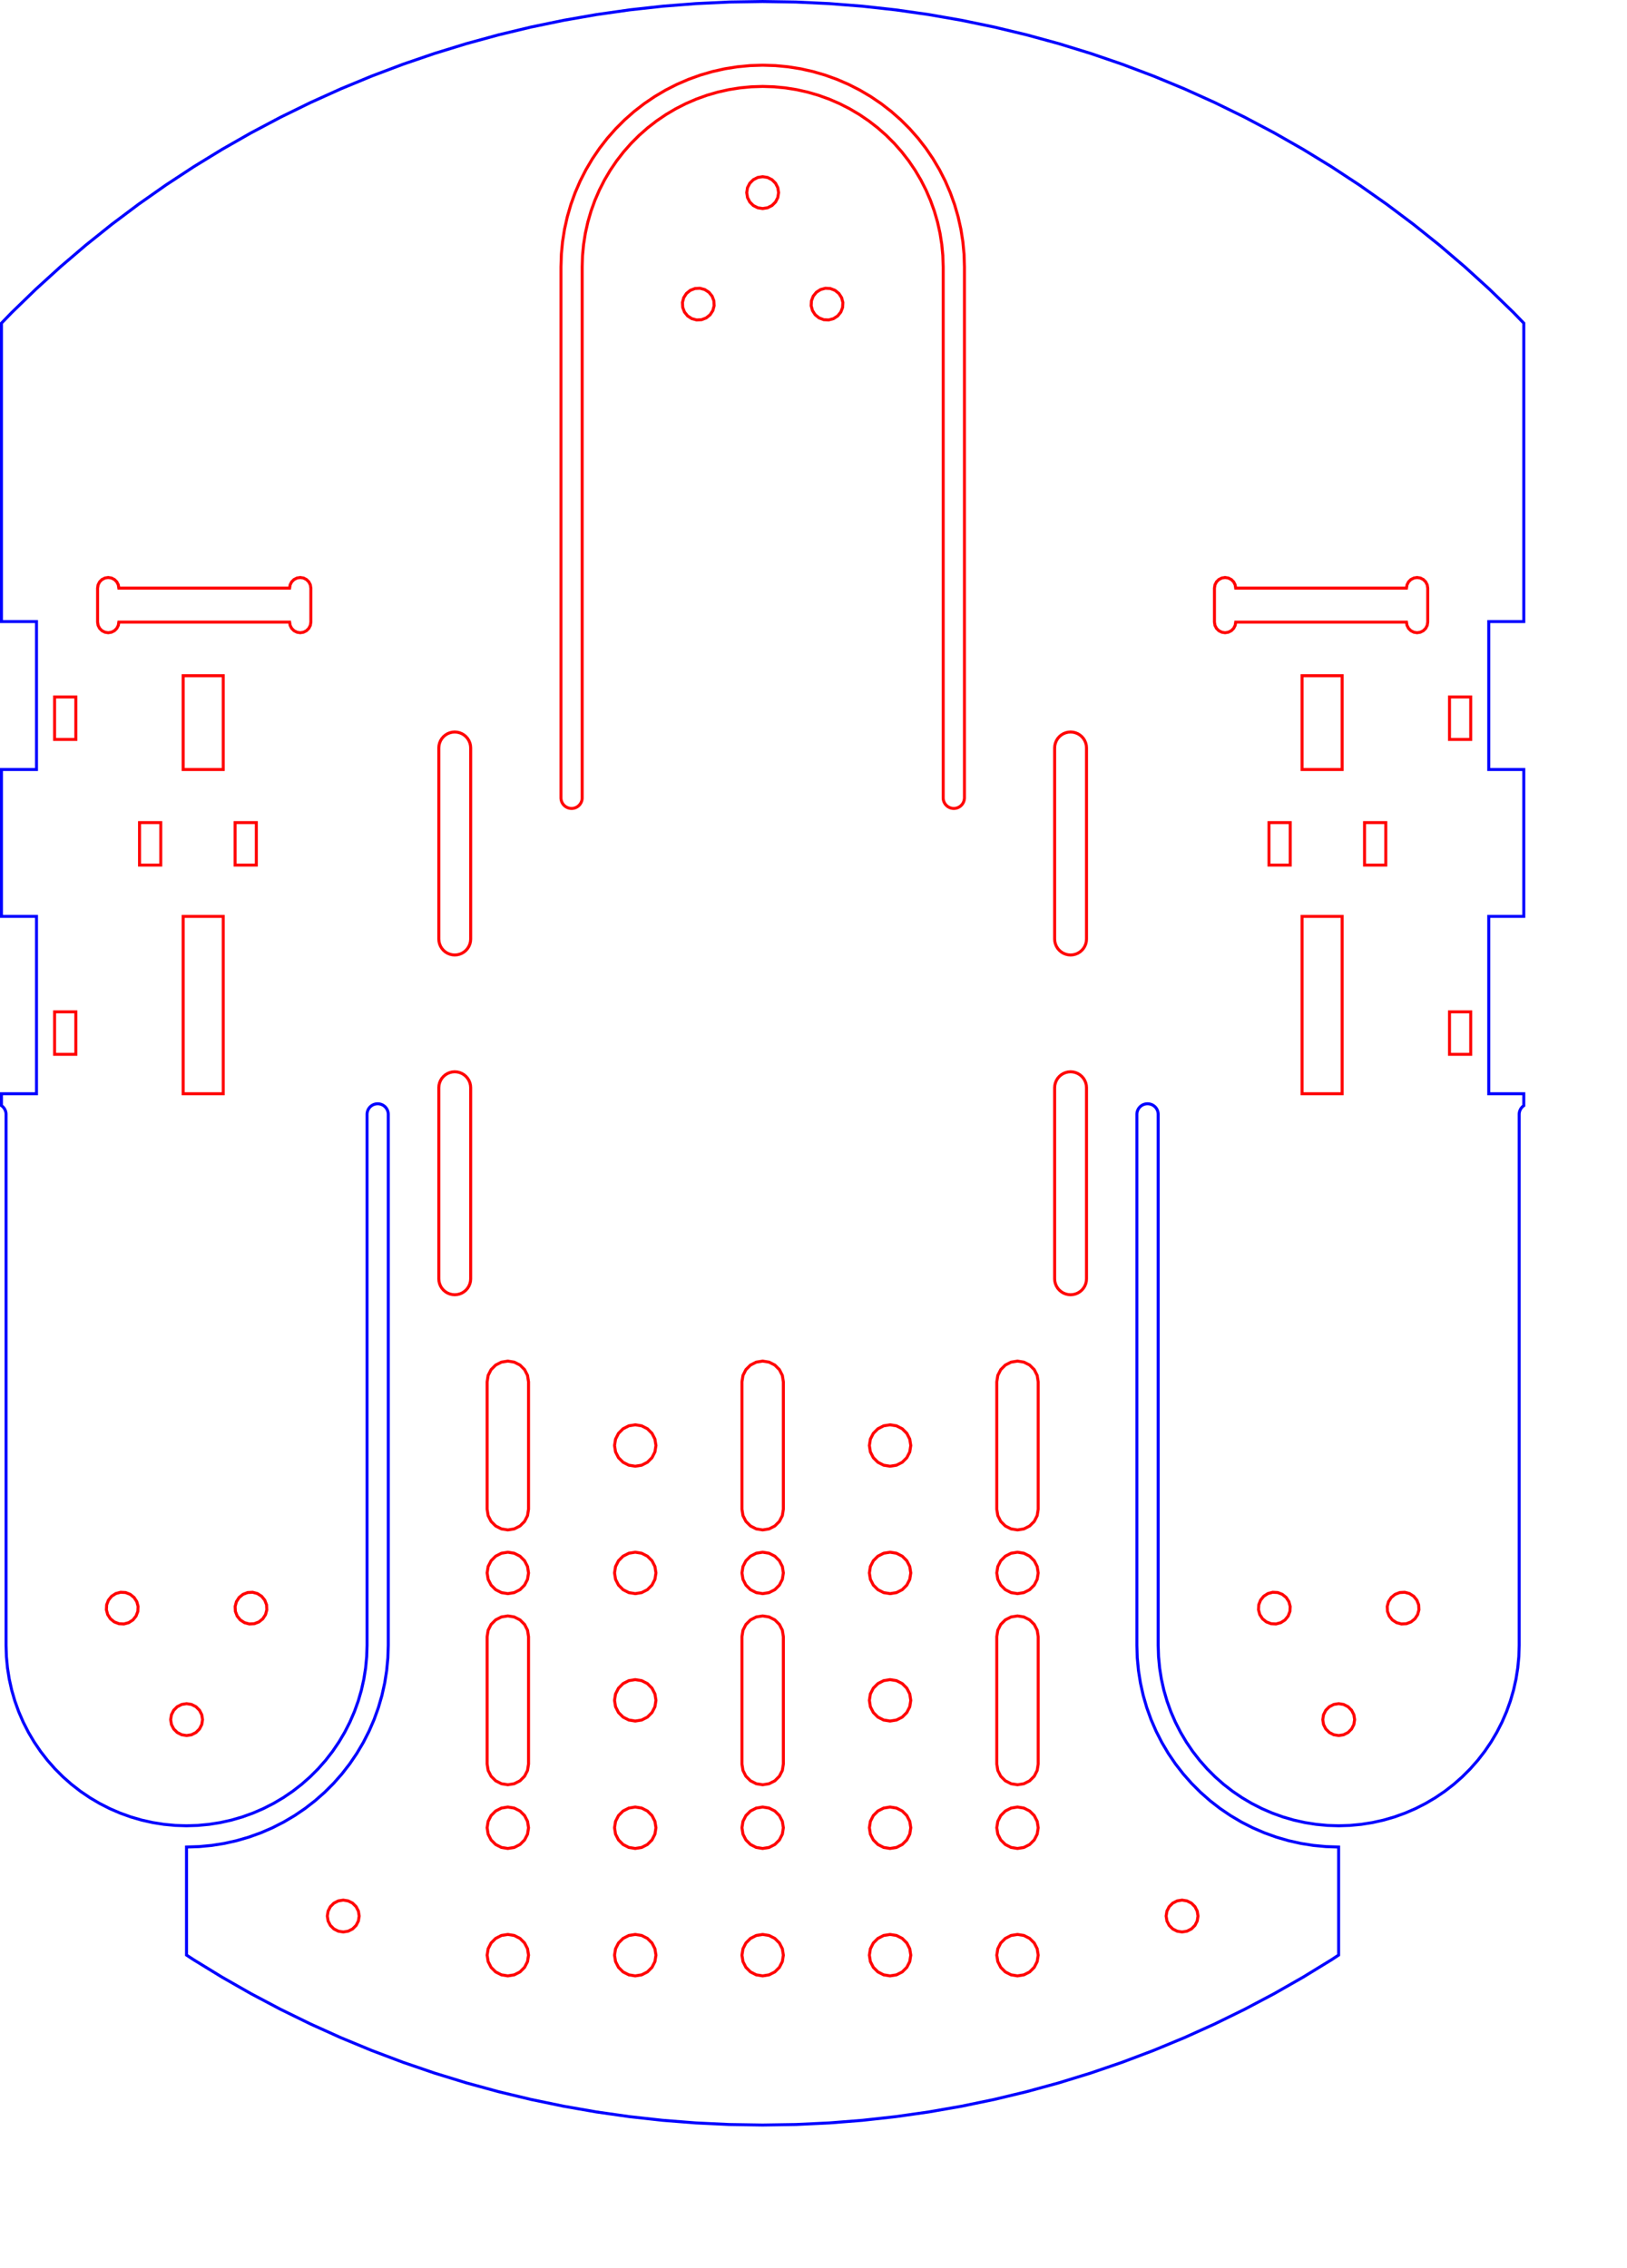 <?xml version="1.0" encoding="UTF-8" standalone="no"?>
<svg
   xmlns:dc="http://purl.org/dc/elements/1.1/"
   xmlns:cc="http://creativecommons.org/ns#"
   xmlns:rdf="http://www.w3.org/1999/02/22-rdf-syntax-ns#"
   xmlns:svg="http://www.w3.org/2000/svg"
   xmlns="http://www.w3.org/2000/svg"
   xmlns:sodipodi="http://sodipodi.sourceforge.net/DTD/sodipodi-0.dtd"
   xmlns:inkscape="http://www.inkscape.org/namespaces/inkscape"
   width="143.654mm"
   height="200.282mm"
   id="svg8131"
   version="1.1"
   inkscape:version="0.91 r13725"
   sodipodi:docname="base_accessory.svg">
  <sodipodi:namedview
     pagecolor="#ffffff"
     bordercolor="#666666"
     borderopacity="1"
     objecttolerance="10"
     gridtolerance="10"
     guidetolerance="10"
     inkscape:pageopacity="0"
     inkscape:pageshadow="2"
     inkscape:window-width="3734"
     inkscape:window-height="2121"
     id="namedview10467"
     showgrid="false"
     inkscape:zoom="2.5371828"
     inkscape:cx="224.23293"
     inkscape:cy="328.49422"
     inkscape:window-x="106"
     inkscape:window-y="39"
     inkscape:window-maximized="1"
     inkscape:current-layer="g8147"
     fit-margin-top="0"
     fit-margin-left="0"
     fit-margin-right="0"
     fit-margin-bottom="0"
     units="mm"
     inkscape:document-units="mm" />
  <desc
     id="desc8133">C:\Share\Robotics\SimpleBot\Parts\55r\base.dxf - scale = 1.000000, origin = (0.000000, 0.000000), auto = False</desc>
  <defs
     id="defs8135">
    <marker
       refY="0"
       refX="0"
       style="overflow:visible"
       id="DistanceX"
       orient="auto">
      <path
         style="stroke:#000000;stroke-width:0.5"
         d="M 3,-3 -3,3 M 0,-5 0,5"
         id="path8138"
         inkscape:connector-curvature="0" />
    </marker>
    <pattern
       height="8"
       width="8"
       patternUnits="userSpaceOnUse"
       y="0"
       x="0"
       id="Hatch">
      <path
         linecap="square"
         stroke="#000000"
         stroke-width="0.25"
         d="M8 4 l-4,4"
         id="path8141" />
      <path
         linecap="square"
         stroke="#000000"
         stroke-width="0.25"
         d="M6 2 l-4,4"
         id="path8143" />
      <path
         linecap="square"
         stroke="#000000"
         stroke-width="0.25"
         d="M4 0 l-4,4"
         id="path8145" />
    </pattern>
    <marker
       style="overflow:visible"
       refY="0"
       refX="0"
       orient="auto"
       id="DistanceX-3">
      <path
         id="path3486"
         style="stroke:#000000;stroke-width:0.5"
         d="M 3,-3 -3,3 M 0,-5 0,5"
         inkscape:connector-curvature="0" />
    </marker>
    <pattern
       y="0"
       x="0"
       width="8"
       patternUnits="userSpaceOnUse"
       id="Hatch-6"
       height="8">
      <path
         id="path3489"
         stroke-width="0.25"
         stroke="#000000"
         linecap="square"
         d="M8 4 l-4,4" />
      <path
         id="path3491"
         stroke-width="0.25"
         stroke="#000000"
         linecap="square"
         d="M6 2 l-4,4" />
      <path
         id="path3493"
         stroke-width="0.25"
         stroke="#000000"
         linecap="square"
         d="M4 0 l-4,4" />
    </pattern>
    <marker
       style="overflow:visible"
       refY="0"
       refX="0"
       orient="auto"
       id="DistanceX-7">
      <path
         id="path6904"
         style="stroke:#000000;stroke-width:0.5"
         d="M 3,-3 -3,3 M 0,-5 0,5"
         inkscape:connector-curvature="0" />
    </marker>
    <pattern
       y="0"
       x="0"
       width="8"
       patternUnits="userSpaceOnUse"
       id="Hatch-5"
       height="8">
      <path
         id="path6907"
         stroke-width="0.25"
         stroke="#000000"
         linecap="square"
         d="M8 4 l-4,4" />
      <path
         id="path6909"
         stroke-width="0.25"
         stroke="#000000"
         linecap="square"
         d="M6 2 l-4,4" />
      <path
         id="path6911"
         stroke-width="0.25"
         stroke="#000000"
         linecap="square"
         d="M4 0 l-4,4" />
    </pattern>
    <marker
       style="overflow:visible"
       refY="0"
       refX="0"
       orient="auto"
       id="DistanceX-36">
      <path
         id="path4242"
         style="stroke:#000000;stroke-width:0.5"
         d="M 3,-3 -3,3 M 0,-5 0,5"
         inkscape:connector-curvature="0" />
    </marker>
    <pattern
       y="0"
       x="0"
       width="8"
       patternUnits="userSpaceOnUse"
       id="Hatch-7"
       height="8">
      <path
         id="path4245"
         stroke-width="0.25"
         stroke="#000000"
         linecap="square"
         d="M8 4 l-4,4" />
      <path
         id="path4247"
         stroke-width="0.25"
         stroke="#000000"
         linecap="square"
         d="M6 2 l-4,4" />
      <path
         id="path4249"
         stroke-width="0.25"
         stroke="#000000"
         linecap="square"
         d="M4 0 l-4,4" />
    </pattern>
    <marker
       style="overflow:visible"
       refY="0"
       refX="0"
       orient="auto"
       id="DistanceX-367">
      <path
         id="path6002"
         style="stroke:#000000;stroke-width:0.5"
         d="M 3,-3 -3,3 M 0,-5 0,5"
         inkscape:connector-curvature="0" />
    </marker>
    <pattern
       y="0"
       x="0"
       width="8"
       patternUnits="userSpaceOnUse"
       id="Hatch-53"
       height="8">
      <path
         id="path6005"
         stroke-width="0.25"
         stroke="#000000"
         linecap="square"
         d="M8 4 l-4,4" />
      <path
         id="path6007"
         stroke-width="0.25"
         stroke="#000000"
         linecap="square"
         d="M6 2 l-4,4" />
      <path
         id="path6009"
         stroke-width="0.25"
         stroke="#000000"
         linecap="square"
         d="M4 0 l-4,4" />
    </pattern>
  </defs>
  <g
     inkscape:label="0"
     inkscape:groupmode="layer"
     id="g8147"
     transform="translate(-114.939,-143.481)">
    <path
       inkscape:connector-curvature="0"
       d="m 498.341,511.856 0.22,0.035 0.217,0.048 0.214,0.062 0.209,0.075 0.204,0.088 0.198,0.101 0.192,0.113 0.184,0.125 0.176,0.136 0.167,0.147 0.157,0.157 0.147,0.167 0.136,0.176 0.125,0.184 0.113,0.192 0.101,0.198 0.088,0.204 0.075,0.209 0.062,0.214 0.049,0.217 0.035,0.22 0.021,0.222 0.007,0.223 -1.3e-4,177.165 0.119,3.783 0.356,3.767 0.592,3.737 0.825,3.693 1.056,3.634 1.282,3.56 1.503,3.473 1.718,3.372 1.927,3.257 2.127,3.13 2.319,2.99 2.503,2.838 2.676,2.676 2.839,2.503 2.99,2.319 3.13,2.127 3.257,1.926 3.372,1.718 3.473,1.503 3.561,1.282 3.634,1.056 3.693,0.825 3.737,0.592 3.767,0.356 3.782,0.119 3.782,-0.119 3.767,-0.356 3.737,-0.592 3.693,-0.825 3.634,-1.056 3.56,-1.282 3.473,-1.503 3.371,-1.718 3.257,-1.926 3.13,-2.127 2.99,-2.319 2.839,-2.503 2.676,-2.676 2.503,-2.838 2.319,-2.99 2.127,-3.13 1.926,-3.257 1.718,-3.372 1.503,-3.473 1.282,-3.56 1.056,-3.634 0.825,-3.693 0.592,-3.737 0.356,-3.767 0.119,-3.783 0,-177.165 0.007,-0.223 0.021,-0.222 0.035,-0.22 0.049,-0.217 0.062,-0.214 0.075,-0.209 0.088,-0.204 0.101,-0.198 0.113,-0.192 0.125,-0.184 0.136,-0.176 0.147,-0.167 0.157,-0.157 0.167,-0.147 0.176,-0.136 0.076,-0.052 1e-5,-3.979 -11.693,0 0,-59.179 11.693,-4e-4 0,-49.015 -11.692,0 -3.6e-4,-49.371 11.693,-3.5e-4 0,-99.581 -3.456,-3.566 -7.994,-7.746 -8.233,-7.491 -8.464,-7.229 -8.687,-6.96 -8.901,-6.683 -9.107,-6.401 -9.303,-6.111 -9.491,-5.816 -9.669,-5.515 -9.838,-5.208 -9.996,-4.897 -10.145,-4.581 -10.284,-4.259 -10.413,-3.935 -10.531,-3.605 -10.639,-3.273 -10.737,-2.937 -10.824,-2.599 -10.9,-2.257 -10.965,-1.914 -11.02,-1.569 -11.064,-1.221 -11.097,-0.873 -11.119,-0.524 -11.13,-0.175 -11.13,0.175 -11.119,0.524 -11.097,0.873 -11.064,1.221 -11.02,1.569 -10.965,1.914 -10.9,2.257 -10.824,2.599 -10.737,2.937 -10.639,3.273 -10.531,3.605 -10.413,3.935 -10.284,4.259 -10.145,4.581 -9.996,4.897 -9.838,5.208 -9.669,5.515 -9.491,5.816 -9.303,6.111 -9.107,6.401 -8.901,6.683 -8.687,6.96 -8.464,7.229 -8.233,7.491 -7.994,7.746 -3.456,3.566 0,99.582 11.692,-3.5e-4 0,49.371 -11.692,0 0,49.015 11.692,-4e-4 0,59.179 -11.692,-10e-5 0,3.978 0.076,0.052 0.176,0.136 0.167,0.147 0.157,0.157 0.147,0.167 0.136,0.176 0.125,0.184 0.113,0.192 0.101,0.198 0.088,0.204 0.075,0.209 0.062,0.214 0.049,0.217 0.035,0.22 0.021,0.222 0.007,0.223 4e-5,177.165 0.119,3.783 0.356,3.767 0.592,3.737 0.825,3.693 1.056,3.634 1.282,3.56 1.503,3.473 1.718,3.372 1.926,3.257 2.127,3.13 2.319,2.99 2.503,2.838 2.676,2.676 2.839,2.503 2.99,2.319 3.13,2.127 3.257,1.926 3.371,1.718 3.473,1.503 3.56,1.282 3.634,1.056 3.693,0.825 3.737,0.592 3.767,0.356 3.782,0.119 3.782,-0.119 3.767,-0.356 3.737,-0.592 3.693,-0.825 3.634,-1.056 3.561,-1.282 3.473,-1.503 3.372,-1.718 3.257,-1.926 3.13,-2.127 2.99,-2.319 2.839,-2.503 2.676,-2.676 2.503,-2.838 2.319,-2.99 2.127,-3.13 1.927,-3.257 1.718,-3.372 1.503,-3.473 1.282,-3.56 1.056,-3.634 0.825,-3.693 0.592,-3.737 0.356,-3.767 0.119,-3.783 0,-177.165 0.007,-0.223 0.021,-0.222 0.035,-0.22 0.049,-0.217 0.062,-0.214 0.075,-0.209 0.088,-0.204 0.101,-0.198 0.113,-0.192 0.125,-0.184 0.136,-0.176 0.147,-0.167 0.157,-0.157 0.167,-0.147 0.176,-0.136 0.184,-0.125 0.192,-0.113 0.198,-0.101 0.204,-0.088 0.209,-0.075 0.214,-0.062 0.217,-0.048 0.22,-0.035 0.222,-0.021 0.223,-0.009 0.222,0.01 0.222,0.019 0.22,0.035 0.217,0.048 0.214,0.062 0.209,0.075 0.204,0.088 0.198,0.101 0.192,0.113 0.184,0.125 0.176,0.136 0.167,0.147 0.157,0.157 0.147,0.167 0.136,0.176 0.125,0.184 0.113,0.192 0.101,0.198 0.088,0.204 0.075,0.209 0.062,0.214 0.049,0.217 0.035,0.22 0.021,0.222 0.007,0.223 5e-5,177.165 -0.133,4.228 -0.398,4.211 -0.662,4.177 -0.923,4.127 -1.18,4.062 -1.433,3.979 -1.68,3.881 -1.92,3.768 -2.153,3.64 -2.377,3.498 -2.592,3.342 -2.797,3.172 -2.991,2.99 -3.173,2.797 -3.342,2.592 -3.498,2.377 -3.64,2.153 -3.768,1.92 -3.882,1.68 -3.979,1.433 -4.061,1.18 -4.128,0.923 -4.177,0.662 -4.211,0.398 -4.227,0.133 0,36.065 2.372,1.558 9.491,5.816 9.669,5.515 9.838,5.208 9.996,4.897 10.145,4.581 10.284,4.259 10.413,3.935 10.531,3.605 10.639,3.273 10.737,2.937 10.824,2.599 10.9,2.257 10.965,1.914 11.02,1.569 11.064,1.221 11.097,0.873 11.119,0.524 11.13,0.175 11.13,-0.175 11.119,-0.524 11.097,-0.873 11.064,-1.221 11.02,-1.569 10.965,-1.914 10.9,-2.257 10.824,-2.599 10.737,-2.937 10.639,-3.273 10.531,-3.605 10.413,-3.935 10.284,-4.259 10.145,-4.581 9.996,-4.897 9.838,-5.208 9.669,-5.515 9.491,-5.816 2.372,-1.558 0,-36.065 -4.227,-0.133 -4.211,-0.398 -4.177,-0.662 -4.128,-0.923 -4.061,-1.18 -3.979,-1.433 -3.882,-1.68 -3.768,-1.92 -3.64,-2.153 -3.498,-2.377 -3.342,-2.592 -3.173,-2.797 -2.991,-2.99 -2.797,-3.172 -2.592,-3.342 -2.377,-3.498 -2.153,-3.64 -1.92,-3.768 -1.68,-3.881 -1.433,-3.979 -1.18,-4.062 -0.923,-4.127 -0.662,-4.177 -0.398,-4.211 -0.133,-4.228 0,-177.165 0.007,-0.223 0.021,-0.222 0.035,-0.22 0.049,-0.217 0.062,-0.214 0.075,-0.209 0.088,-0.204 0.101,-0.198 0.113,-0.192 0.125,-0.184 0.136,-0.176 0.147,-0.167 0.157,-0.157 0.167,-0.147 0.176,-0.136 0.184,-0.125 0.192,-0.113 0.198,-0.101 0.204,-0.088 0.209,-0.075 0.214,-0.062 0.217,-0.048 0.22,-0.035 0.222,-0.021 0.222,-0.009 0.223,0.01 z"
       style="fill:none;stroke:#0000ff;stroke-opacity:1"
       id="path6605"
       sodipodi:nodetypes="ccccccccccccccccccccccccccccccccccccccccccccccccccccccccccccccccccccccccccccccccccccccccccccccccccccccccccccccccccccccccccccccccccccccccccccccccccccccccccccccccccccccccccccccccccccccccccccccccccccccccccccccccccccccccccccccccccccccccccccccccccccccccccccccccccccccccccccccccccccccccccccccccccccccccccccccccccccccccccccccccccccccccccccccccccccccccccccccccccccccccccccccccccccccccccccccccccccccccccccccc" />
    <g
       id="g12661"
       style="stroke:#ff0000;stroke-opacity:1">
      <path
         sodipodi:nodetypes="ccccccccccccccccccccc"
         id="path9009"
         style="fill:none;stroke:#ff0000;stroke-opacity:1"
         d="m 506.281,787.191 -1.176,-1.176 -0.755,-1.482 -0.26,-1.643 0.26,-1.642 0.755,-1.481 1.176,-1.176 1.482,-0.755 1.642,-0.26 1.642,0.26 1.482,0.755 1.176,1.176 0.755,1.481 0.26,1.642 -0.26,1.643 -0.755,1.482 -1.176,1.176 -1.482,0.755 -1.642,0.26 -1.642,-0.26 z"
         inkscape:connector-curvature="0" />
      <path
         sodipodi:nodetypes="ccccccccccccccccccccc"
         id="path9087"
         style="fill:none;stroke:#ff0000;stroke-opacity:1"
         d="m 227.841,787.946 -1.482,-0.755 -1.176,-1.176 -0.755,-1.482 -0.26,-1.643 0.26,-1.642 0.755,-1.481 1.176,-1.176 1.482,-0.755 1.642,-0.26 1.642,0.26 1.482,0.755 1.176,1.176 0.755,1.481 0.26,1.642 -0.26,1.643 -0.755,1.482 -1.176,1.176 -1.482,0.755 -1.642,0.26 z"
         inkscape:connector-curvature="0" />
      <g
         id="g12606"
         style="stroke:#ff0000;stroke-opacity:1">
        <path
           inkscape:connector-curvature="0"
           d="m 436.739,410.173 -0.035,0.22 -0.049,0.217 -0.062,0.214 -0.075,0.209 -0.088,0.204 -0.101,0.198 -0.113,0.191 -0.125,0.184 -0.136,0.176 -0.147,0.167 -0.157,0.158 -0.167,0.147 -0.176,0.136 -0.184,0.125 -0.192,0.113 -0.198,0.101 -0.204,0.089 -0.209,0.075 -0.214,0.062 -0.217,0.049 -0.22,0.035 -0.221,0.021 -0.223,0.007 -0.223,-0.007 -0.222,-0.021 -0.22,-0.035 -0.217,-0.049 -0.214,-0.062 -0.209,-0.075 -0.204,-0.089 -0.198,-0.101 -0.191,-0.113 -0.184,-0.125 -0.176,-0.136 -0.167,-0.147 -0.157,-0.158 -0.147,-0.167 -0.136,-0.176 -0.125,-0.184 -0.113,-0.191 -0.101,-0.198 -0.089,-0.204 -0.075,-0.209 -0.062,-0.214 -0.049,-0.217 -0.035,-0.22 -0.021,-0.221 -0.007,-0.223 -5e-5,-177.165 -0.119,-3.782 -0.356,-3.768 -0.592,-3.737 -0.826,-3.693 -1.056,-3.634 -1.282,-3.56 -1.503,-3.473 -1.718,-3.372 -1.926,-3.257 -2.127,-3.129 -2.319,-2.99 -2.502,-2.839 -2.676,-2.676 -2.839,-2.502 -2.99,-2.319 -3.13,-2.127 -3.257,-1.926 -3.372,-1.718 -3.473,-1.503 -3.56,-1.282 -3.634,-1.056 -3.693,-0.826 -3.738,-0.592 -3.767,-0.356 -3.782,-0.119 -3.782,0.119 -3.767,0.356 -3.738,0.592 -3.693,0.826 -3.634,1.056 -3.56,1.282 -3.473,1.503 -3.372,1.718 -3.257,1.926 -3.13,2.127 -2.99,2.319 -2.839,2.502 -2.676,2.676 -2.503,2.839 -2.319,2.99 -2.127,3.129 -1.926,3.257 -1.718,3.372 -1.503,3.473 -1.282,3.56 -1.056,3.634 -0.826,3.693 -0.592,3.737 -0.356,3.768 -0.119,3.782 0,177.165 -0.007,0.223 -0.021,0.221 -0.035,0.22 -0.049,0.217 -0.062,0.214 -0.075,0.209 -0.089,0.204 -0.101,0.198 -0.113,0.191 -0.125,0.184 -0.136,0.176 -0.147,0.167 -0.157,0.158 -0.167,0.147 -0.176,0.136 -0.184,0.125 -0.191,0.113 -0.198,0.101 -0.204,0.089 -0.209,0.075 -0.214,0.062 -0.217,0.049 -0.22,0.035 -0.221,0.021 -0.223,0.007 -0.223,-0.007 -0.221,-0.021 -0.22,-0.035 -0.217,-0.049 -0.214,-0.062 -0.209,-0.075 -0.204,-0.089 -0.198,-0.101 -0.191,-0.113 -0.184,-0.125 -0.176,-0.136 -0.167,-0.147 -0.158,-0.158 -0.147,-0.167 -0.136,-0.176 -0.125,-0.184 -0.113,-0.191 -0.101,-0.198 -0.089,-0.204 -0.075,-0.209 -0.062,-0.214 -0.049,-0.217 -0.035,-0.22 -0.021,-0.221 -0.007,-0.223 -4e-5,-177.165 0.133,-4.227 0.398,-4.211 0.662,-4.177 0.923,-4.128 1.18,-4.061 1.433,-3.979 1.68,-3.881 1.92,-3.768 2.153,-3.64 2.377,-3.498 2.592,-3.342 2.797,-3.172 2.991,-2.991 3.173,-2.797 3.342,-2.592 3.498,-2.377 3.64,-2.153 3.768,-1.92 3.881,-1.68 3.979,-1.433 4.061,-1.18 4.127,-0.923 4.177,-0.662 4.211,-0.398 4.227,-0.133 4.227,0.133 4.211,0.398 4.177,0.662 4.127,0.923 4.061,1.18 3.979,1.433 3.882,1.68 3.768,1.92 3.64,2.153 3.498,2.377 3.342,2.592 3.172,2.797 2.991,2.991 2.797,3.172 2.592,3.342 2.377,3.498 2.153,3.64 1.92,3.768 1.68,3.881 1.433,3.979 1.18,4.061 0.923,4.128 0.662,4.177 0.398,4.211 0.133,4.227 0,177.165 -0.007,0.223 z"
           style="fill:none;stroke:#ff0000;stroke-opacity:1"
           id="path7167"
           sodipodi:nodetypes="ccccccccccccccccccccccccccccccccccccccccccccccccccccccccccccccccccccccccccccccccccccccccccccccccccccccccccccccccccccccccccccccccccccccccccccccccccccccccccccccccccccccccccccccccccccccccccccccccccccccccccccc" />
        <path
           inkscape:connector-curvature="0"
           d="m 364.129,207.76 0.26,-1.642 0.755,-1.482 1.176,-1.176 1.482,-0.755 1.642,-0.26 1.642,0.26 1.482,0.755 1.176,1.176 0.755,1.482 0.26,1.642 -0.26,1.642 -0.755,1.482 -1.176,1.176 -1.482,0.755 -1.642,0.26 -1.642,-0.26 -1.482,-0.755 -1.176,-1.176 -0.755,-1.482 z"
           style="fill:none;stroke:#ff0000;stroke-opacity:1"
           id="path7223"
           sodipodi:nodetypes="ccccccccccccccccccccc" />
        <path
           inkscape:connector-curvature="0"
           d="m 352.819,247.127 -0.906,1.395 -1.292,1.046 -1.552,0.596 -1.661,0.087 -1.606,-0.431 -1.395,-0.906 -1.046,-1.292 -0.596,-1.552 -0.087,-1.661 0.43,-1.606 0.906,-1.395 1.292,-1.046 1.552,-0.596 1.661,-0.087 1.606,0.431 1.395,0.906 1.046,1.292 0.596,1.552 0.087,1.661 z"
           style="fill:none;stroke:#ff0000;stroke-opacity:1"
           id="path7285"
           sodipodi:nodetypes="ccccccccccccccccccccc" />
        <path
           inkscape:connector-curvature="0"
           d="m 388.267,249.568 -1.292,-1.046 -0.906,-1.395 -0.43,-1.606 0.087,-1.661 0.596,-1.552 1.046,-1.292 1.395,-0.906 1.606,-0.431 1.661,0.087 1.552,0.596 1.292,1.046 0.906,1.395 0.43,1.606 -0.087,1.661 -0.596,1.552 -1.046,1.292 -1.395,0.906 -1.606,0.431 -1.661,-0.087 z"
           style="fill:none;stroke:#ff0000;stroke-opacity:1"
           id="path7297"
           sodipodi:nodetypes="ccccccccccccccccccccc" />
        <path
           inkscape:connector-curvature="0"
           d="m 524.85,336.379 0.988,0.503 0.784,0.784 0.503,0.988 0.173,1.095 56.998,0 0.173,-1.095 0.503,-0.988 0.784,-0.784 0.988,-0.503 1.095,-0.174 1.095,0.174 0.988,0.503 0.784,0.784 0.503,0.988 0.174,1.095 0,11.339 -0.174,1.095 -0.503,0.988 -0.784,0.784 -0.988,0.503 -1.095,0.174 -1.095,-0.174 -0.988,-0.503 -0.784,-0.784 -0.503,-0.988 -0.173,-1.095 -56.998,0 -0.173,1.095 -0.503,0.988 -0.784,0.784 -0.988,0.503 -1.095,0.174 -1.095,-0.174 -0.988,-0.503 -0.784,-0.784 -0.504,-0.988 -0.173,-1.095 0,-11.339 0.173,-1.095 0.504,-0.988 0.784,-0.784 0.988,-0.503 1.095,-0.174 z"
           style="fill:none;stroke:#ff0000;stroke-opacity:1"
           id="path7379"
           sodipodi:nodetypes="ccccccccccccccccccccccccccccccccccccccccccccc" />
        <path
           inkscape:connector-curvature="0"
           d="m 218.503,338.654 0.174,1.095 0,11.339 -0.174,1.095 -0.503,0.988 -0.784,0.784 -0.988,0.503 -1.095,0.174 -1.095,-0.174 -0.988,-0.503 -0.784,-0.784 -0.503,-0.988 -0.173,-1.095 -56.998,0 -0.173,1.095 -0.503,0.988 -0.784,0.784 -0.988,0.503 -1.095,0.174 -1.095,-0.174 -0.988,-0.503 -0.784,-0.784 -0.503,-0.988 -0.173,-1.095 0,-11.339 0.173,-1.095 0.503,-0.988 0.784,-0.784 0.988,-0.503 1.095,-0.174 1.095,0.174 0.988,0.503 0.784,0.784 0.503,0.988 0.173,1.095 56.998,0 0.173,-1.095 0.503,-0.988 0.784,-0.784 0.988,-0.503 1.095,-0.174 1.095,0.174 0.988,0.503 0.784,0.784 z"
           style="fill:none;stroke:#ff0000;stroke-opacity:1"
           id="path7495"
           sodipodi:nodetypes="ccccccccccccccccccccccccccccccccccccccccccccc" />
        <path
           inkscape:connector-curvature="0"
           d="m 176.064,368.981 13.374,-3.6e-4 0,31.3 -13.374,0 z"
           style="fill:none;stroke:#ff0000;stroke-opacity:1"
           id="path7513"
           sodipodi:nodetypes="ccccc" />
        <path
           inkscape:connector-curvature="0"
           d="m 562.824,368.98 0,31.3 -13.374,0 -3.5e-4,-31.3 z"
           style="fill:none;stroke:#ff0000;stroke-opacity:1"
           id="path7523"
           sodipodi:nodetypes="ccccc" />
        <path
           inkscape:connector-curvature="0"
           d="m 605.733,390.241 -7.087,0 0,-14.173 7.087,0 z"
           style="fill:none;stroke:#ff0000;stroke-opacity:1"
           id="path7533"
           sodipodi:nodetypes="ccccc" />
        <path
           inkscape:connector-curvature="0"
           d="m 140.242,390.241 -7.087,0 0,-14.173 7.087,0 z"
           style="fill:none;stroke:#ff0000;stroke-opacity:1"
           id="path7541"
           sodipodi:nodetypes="ccccc" />
        <path
           inkscape:connector-curvature="0"
           d="m 471.368,462.104 -0.811,-0.194 -0.771,-0.319 -0.711,-0.436 -0.634,-0.541 -0.541,-0.634 -0.436,-0.711 -0.319,-0.771 -0.195,-0.811 -0.066,-0.832 -2e-5,-63.78 0.066,-0.831 0.195,-0.811 0.319,-0.771 0.436,-0.711 0.541,-0.634 0.634,-0.541 0.711,-0.436 0.771,-0.319 0.811,-0.195 0.832,-0.066 0.831,0.066 0.811,0.195 0.771,0.319 0.711,0.436 0.634,0.541 0.541,0.634 0.436,0.711 0.319,0.771 0.195,0.811 0.066,0.831 -2e-5,63.78 -0.066,0.832 -0.195,0.811 -0.319,0.771 -0.436,0.711 -0.541,0.634 -0.634,0.541 -0.711,0.436 -0.771,0.319 -0.811,0.195 -0.831,0.066 z"
           style="fill:none;stroke:#ff0000;stroke-opacity:1"
           id="path7627"
           sodipodi:nodetypes="ccccccccccccccccccccccccccccccccccccccccccc" />
        <path
           inkscape:connector-curvature="0"
           d="m 265.857,462.104 -0.811,-0.194 -0.771,-0.319 -0.711,-0.436 -0.634,-0.541 -0.541,-0.634 -0.436,-0.711 -0.319,-0.771 -0.195,-0.811 -0.066,-0.832 2e-5,-63.78 0.066,-0.831 0.195,-0.811 0.319,-0.771 0.436,-0.711 0.541,-0.634 0.634,-0.541 0.711,-0.436 0.771,-0.319 0.811,-0.195 0.831,-0.066 0.832,0.066 0.811,0.195 0.771,0.319 0.711,0.436 0.634,0.541 0.541,0.634 0.436,0.711 0.319,0.771 0.195,0.811 0.066,0.831 3e-5,63.78 -0.066,0.832 -0.195,0.811 -0.319,0.771 -0.436,0.711 -0.541,0.634 -0.634,0.541 -0.711,0.436 -0.771,0.319 -0.811,0.195 -0.832,0.066 z"
           style="fill:none;stroke:#ff0000;stroke-opacity:1"
           id="path7711"
           sodipodi:nodetypes="ccccccccccccccccccccccccccccccccccccccccccc" />
        <path
           inkscape:connector-curvature="0"
           d="m 200.478,417.996 0,14.173 -7.087,0 0,-14.173 z"
           style="fill:none;stroke:#ff0000;stroke-opacity:1"
           id="path7715"
           sodipodi:nodetypes="ccccc" />
        <path
           inkscape:connector-curvature="0"
           d="m 545.497,432.17 -7.087,0 0,-14.173 7.087,0 z"
           style="fill:none;stroke:#ff0000;stroke-opacity:1"
           id="path7725"
           sodipodi:nodetypes="ccccc" />
        <path
           inkscape:connector-curvature="0"
           d="m 577.387,417.996 0,14.173 -7.087,0 0,-14.173 z"
           style="fill:none;stroke:#ff0000;stroke-opacity:1"
           id="path7731"
           sodipodi:nodetypes="ccccc" />
        <path
           inkscape:connector-curvature="0"
           d="m 168.588,417.996 0,14.173 -7.087,0 0,-14.173 z"
           style="fill:none;stroke:#ff0000;stroke-opacity:1"
           id="path7739"
           sodipodi:nodetypes="ccccc" />
        <path
           inkscape:connector-curvature="0"
           d="m 562.824,508.474 -13.374,3e-4 0,-59.179 13.374,-4e-4 z"
           style="fill:none;stroke:#ff0000;stroke-opacity:1"
           id="path7747"
           sodipodi:nodetypes="ccccc" />
        <path
           inkscape:connector-curvature="0"
           d="m 176.064,449.296 13.374,-4e-4 0,59.18 -13.374,-3e-4 z"
           style="fill:none;stroke:#ff0000;stroke-opacity:1"
           id="path7753"
           sodipodi:nodetypes="ccccc" />
        <path
           inkscape:connector-curvature="0"
           d="m 598.646,481.149 7.087,0 0,14.173 -7.087,0 z"
           style="fill:none;stroke:#ff0000;stroke-opacity:1"
           id="path7761"
           sodipodi:nodetypes="ccccc" />
        <path
           inkscape:connector-curvature="0"
           d="m 133.155,481.149 7.087,0 0,14.173 -7.087,0 z"
           style="fill:none;stroke:#ff0000;stroke-opacity:1"
           id="path7769"
           sodipodi:nodetypes="ccccc" />
        <path
           inkscape:connector-curvature="0"
           d="m 268.33,501.406 0.771,0.319 0.711,0.436 0.634,0.542 0.541,0.634 0.436,0.711 0.319,0.771 0.195,0.811 0.066,0.832 3e-5,63.779 -0.066,0.831 -0.195,0.811 -0.319,0.771 -0.436,0.711 -0.541,0.634 -0.634,0.541 -0.711,0.436 -0.771,0.319 -0.811,0.195 -0.832,0.066 -0.831,-0.066 -0.811,-0.194 -0.771,-0.319 -0.711,-0.436 -0.634,-0.541 -0.541,-0.634 -0.436,-0.711 -0.319,-0.771 -0.195,-0.811 -0.066,-0.831 2e-5,-63.779 0.066,-0.832 0.195,-0.811 0.319,-0.771 0.436,-0.711 0.541,-0.634 0.634,-0.542 0.711,-0.436 0.771,-0.319 0.811,-0.195 0.831,-0.066 0.832,0.066 z"
           style="fill:none;stroke:#ff0000;stroke-opacity:1"
           id="path7819"
           sodipodi:nodetypes="ccccccccccccccccccccccccccccccccccccccccccc" />
        <path
           inkscape:connector-curvature="0"
           d="m 473.842,501.406 0.771,0.319 0.711,0.436 0.634,0.542 0.541,0.634 0.436,0.711 0.319,0.771 0.195,0.811 0.066,0.832 -2e-5,63.779 -0.066,0.831 -0.195,0.811 -0.319,0.771 -0.436,0.711 -0.541,0.634 -0.634,0.541 -0.711,0.436 -0.771,0.319 -0.811,0.195 -0.831,0.066 -0.832,-0.066 -0.811,-0.194 -0.771,-0.319 -0.711,-0.436 -0.634,-0.541 -0.541,-0.634 -0.436,-0.711 -0.319,-0.771 -0.195,-0.811 -0.066,-0.831 -2e-5,-63.779 0.066,-0.832 0.195,-0.811 0.319,-0.771 0.436,-0.711 0.541,-0.634 0.634,-0.542 0.711,-0.436 0.771,-0.319 0.811,-0.195 0.832,-0.066 0.831,0.066 z"
           style="fill:none;stroke:#ff0000;stroke-opacity:1"
           id="path7903"
           sodipodi:nodetypes="ccccccccccccccccccccccccccccccccccccccccccc" />
        <path
           inkscape:connector-curvature="0"
           d="m 284.405,597.701 2.135,0.338 1.926,0.981 1.529,1.529 0.981,1.926 0.338,2.135 0,42.52 -0.338,2.135 -0.981,1.926 -1.529,1.529 -1.926,0.982 -2.135,0.338 -2.135,-0.338 -1.926,-0.982 -1.529,-1.529 -0.981,-1.926 -0.338,-2.135 0,-42.52 0.338,-2.135 0.981,-1.926 1.529,-1.529 1.926,-0.981 z"
           style="fill:none;stroke:#ff0000;stroke-opacity:1"
           id="path7963"
           sodipodi:nodetypes="ccccccccccccccccccccccc" />
        <path
           inkscape:connector-curvature="0"
           d="m 375.034,600.549 0.981,1.926 0.338,2.135 0,42.52 -0.338,2.135 -0.981,1.926 -1.529,1.529 -1.926,0.982 -2.135,0.338 -2.135,-0.338 -1.926,-0.982 -1.529,-1.529 -0.981,-1.926 -0.338,-2.135 0,-42.52 0.338,-2.135 0.981,-1.926 1.529,-1.529 1.926,-0.981 2.135,-0.338 2.135,0.338 1.926,0.981 z"
           style="fill:none;stroke:#ff0000;stroke-opacity:1"
           id="path8013"
           sodipodi:nodetypes="ccccccccccccccccccccccc" />
        <path
           inkscape:connector-curvature="0"
           d="m 450.422,599.02 1.926,-0.981 2.135,-0.338 2.135,0.338 1.926,0.981 1.529,1.529 0.981,1.926 0.338,2.135 0,42.52 -0.338,2.135 -0.981,1.926 -1.529,1.529 -1.926,0.982 -2.135,0.338 -2.135,-0.338 -1.926,-0.982 -1.529,-1.529 -0.981,-1.926 -0.338,-2.135 0,-42.52 0.338,-2.135 0.981,-1.926 z"
           style="fill:none;stroke:#ff0000;stroke-opacity:1"
           id="path8047"
           sodipodi:nodetypes="ccccccccccccccccccccccc" />
        <path
           inkscape:connector-curvature="0"
           d="m 320.353,623.735 0.981,-1.926 1.529,-1.529 1.926,-0.982 2.135,-0.338 2.135,0.338 1.926,0.982 1.529,1.529 0.981,1.926 0.338,2.135 -0.338,2.135 -0.981,1.926 -1.529,1.529 -1.926,0.982 -2.135,0.338 -2.135,-0.338 -1.926,-0.982 -1.529,-1.529 -0.981,-1.926 -0.338,-2.135 z"
           style="fill:none;stroke:#ff0000;stroke-opacity:1"
           id="path8085"
           sodipodi:nodetypes="ccccccccccccccccccccc" />
        <path
           inkscape:connector-curvature="0"
           d="m 407.902,631.46 -1.529,-1.529 -0.981,-1.926 -0.338,-2.135 0.338,-2.135 0.981,-1.926 1.529,-1.529 1.926,-0.982 2.135,-0.338 2.135,0.338 1.926,0.982 1.529,1.529 0.981,1.926 0.338,2.135 -0.338,2.135 -0.981,1.926 -1.529,1.529 -1.926,0.982 -2.135,0.338 -2.135,-0.338 z"
           style="fill:none;stroke:#ff0000;stroke-opacity:1"
           id="path8117"
           sodipodi:nodetypes="ccccccccccccccccccccc" />
        <path
           inkscape:connector-curvature="0"
           d="m 417.554,664.329 0.981,1.926 0.338,2.135 -0.338,2.135 -0.981,1.926 -1.529,1.529 -1.926,0.982 -2.135,0.338 -2.135,-0.338 -1.926,-0.982 -1.529,-1.529 -0.981,-1.926 -0.338,-2.135 0.338,-2.135 0.981,-1.926 1.529,-1.529 1.926,-0.982 2.135,-0.338 2.135,0.338 1.926,0.982 z"
           style="fill:none;stroke:#ff0000;stroke-opacity:1"
           id="path8179"
           sodipodi:nodetypes="ccccccccccccccccccccc" />
        <path
           inkscape:connector-curvature="0"
           d="m 332.514,664.329 0.981,1.926 0.338,2.135 -0.338,2.135 -0.981,1.926 -1.529,1.529 -1.926,0.982 -2.135,0.338 -2.135,-0.338 -1.926,-0.982 -1.529,-1.529 -0.981,-1.926 -0.338,-2.135 0.338,-2.135 0.981,-1.926 1.529,-1.529 1.926,-0.982 2.135,-0.338 2.135,0.338 1.926,0.982 z"
           style="fill:none;stroke:#ff0000;stroke-opacity:1"
           id="path8219"
           sodipodi:nodetypes="ccccccccccccccccccccc" />
        <path
           inkscape:connector-curvature="0"
           d="m 460.073,664.329 0.982,1.926 0.338,2.135 -0.338,2.135 -0.982,1.926 -1.529,1.529 -1.926,0.982 -2.135,0.338 -2.135,-0.338 -1.926,-0.982 -1.529,-1.529 -0.982,-1.926 -0.338,-2.135 0.338,-2.135 0.982,-1.926 1.529,-1.529 1.926,-0.982 2.135,-0.338 2.135,0.338 1.926,0.982 z"
           style="fill:none;stroke:#ff0000;stroke-opacity:1"
           id="path8259"
           sodipodi:nodetypes="ccccccccccccccccccccc" />
        <path
           inkscape:connector-curvature="0"
           d="m 284.405,661.481 2.135,0.338 1.926,0.982 1.529,1.529 0.982,1.926 0.338,2.135 -0.338,2.135 -0.982,1.926 -1.529,1.529 -1.926,0.982 -2.135,0.338 -2.135,-0.338 -1.926,-0.982 -1.529,-1.529 -0.982,-1.926 -0.338,-2.135 0.338,-2.135 0.982,-1.926 1.529,-1.529 1.926,-0.982 z"
           style="fill:none;stroke:#ff0000;stroke-opacity:1"
           id="path8293"
           sodipodi:nodetypes="ccccccccccccccccccccc" />
        <path
           inkscape:connector-curvature="0"
           d="m 363.854,664.329 1.529,-1.529 1.926,-0.982 2.135,-0.338 2.135,0.338 1.926,0.982 1.529,1.529 0.981,1.926 0.338,2.135 -0.338,2.135 -0.981,1.926 -1.529,1.529 -1.926,0.982 -2.135,0.338 -2.135,-0.338 -1.926,-0.982 -1.529,-1.529 -0.981,-1.926 -0.338,-2.135 0.338,-2.135 z"
           style="fill:none;stroke:#ff0000;stroke-opacity:1"
           id="path8327"
           sodipodi:nodetypes="ccccccccccccccccccccc" />
        <path
           inkscape:connector-curvature="0"
           d="m 542.854,675.532 1.292,1.047 0.906,1.395 0.431,1.606 -0.087,1.66 -0.596,1.552 -1.046,1.293 -1.395,0.906 -1.606,0.43 -1.661,-0.087 -1.552,-0.596 -1.292,-1.046 -0.906,-1.395 -0.43,-1.607 0.087,-1.66 0.596,-1.553 1.047,-1.292 1.395,-0.906 1.606,-0.43 1.66,0.087 z"
           style="fill:none;stroke:#ff0000;stroke-opacity:1"
           id="path8377"
           sodipodi:nodetypes="ccccccccccccccccccccc" />
        <path
           inkscape:connector-curvature="0"
           d="m 585.318,675.28 1.395,0.906 1.046,1.292 0.596,1.553 0.087,1.66 -0.431,1.607 -0.906,1.395 -1.292,1.046 -1.552,0.596 -1.661,0.087 -1.606,-0.43 -1.395,-0.906 -1.046,-1.293 -0.596,-1.552 -0.087,-1.66 0.431,-1.606 0.906,-1.395 1.292,-1.047 1.552,-0.596 1.661,-0.087 z"
           style="fill:none;stroke:#ff0000;stroke-opacity:1"
           id="path8415"
           sodipodi:nodetypes="ccccccccccccccccccccc" />
        <path
           inkscape:connector-curvature="0"
           d="m 200.853,675.28 1.395,0.906 1.047,1.292 0.596,1.553 0.087,1.66 -0.43,1.607 -0.906,1.395 -1.292,1.046 -1.552,0.596 -1.661,0.087 -1.606,-0.43 -1.395,-0.906 -1.046,-1.293 -0.596,-1.552 -0.087,-1.66 0.431,-1.606 0.906,-1.395 1.292,-1.047 1.553,-0.596 1.66,-0.087 z"
           style="fill:none;stroke:#ff0000;stroke-opacity:1"
           id="path8455"
           sodipodi:nodetypes="ccccccccccccccccccccc" />
        <path
           inkscape:connector-curvature="0"
           d="m 158.389,675.532 1.292,1.047 0.906,1.395 0.431,1.606 -0.087,1.66 -0.596,1.552 -1.046,1.293 -1.395,0.906 -1.606,0.43 -1.661,-0.087 -1.552,-0.596 -1.292,-1.046 -0.906,-1.395 -0.431,-1.607 0.087,-1.66 0.596,-1.553 1.046,-1.292 1.395,-0.906 1.606,-0.43 1.661,0.087 z"
           style="fill:none;stroke:#ff0000;stroke-opacity:1"
           id="path8497"
           sodipodi:nodetypes="ccccccccccccccccccccc" />
        <path
           inkscape:connector-curvature="0"
           d="m 284.405,682.74 2.135,0.338 1.926,0.981 1.529,1.529 0.981,1.926 0.338,2.135 0,42.52 -0.338,2.135 -0.981,1.926 -1.529,1.529 -1.926,0.981 -2.135,0.338 -2.135,-0.338 -1.926,-0.981 -1.529,-1.529 -0.981,-1.926 -0.338,-2.135 0,-42.52 0.338,-2.135 0.981,-1.926 1.529,-1.529 1.926,-0.981 z"
           style="fill:none;stroke:#ff0000;stroke-opacity:1"
           id="path8535"
           sodipodi:nodetypes="ccccccccccccccccccccccc" />
        <path
           inkscape:connector-curvature="0"
           d="m 375.034,685.589 0.981,1.926 0.338,2.135 0,42.52 -0.338,2.135 -0.981,1.926 -1.529,1.529 -1.926,0.981 -2.135,0.338 -2.135,-0.338 -1.926,-0.981 -1.529,-1.529 -0.981,-1.926 -0.338,-2.135 0,-42.52 0.338,-2.135 0.981,-1.926 1.529,-1.529 1.926,-0.981 2.135,-0.338 2.135,0.338 1.926,0.981 z"
           style="fill:none;stroke:#ff0000;stroke-opacity:1"
           id="path8585"
           sodipodi:nodetypes="ccccccccccccccccccccccc" />
        <path
           inkscape:connector-curvature="0"
           d="m 460.074,685.589 0.981,1.926 0.338,2.135 0,42.52 -0.338,2.135 -0.981,1.926 -1.529,1.529 -1.926,0.981 -2.135,0.338 -2.135,-0.338 -1.926,-0.981 -1.529,-1.529 -0.981,-1.926 -0.338,-2.135 0,-42.52 0.338,-2.135 0.981,-1.926 1.529,-1.529 1.926,-0.981 2.135,-0.338 2.135,0.338 1.926,0.981 z"
           style="fill:none;stroke:#ff0000;stroke-opacity:1"
           id="path8629"
           sodipodi:nodetypes="ccccccccccccccccccccccc" />
        <path
           inkscape:connector-curvature="0"
           d="m 405.392,708.775 0.981,-1.926 1.529,-1.529 1.926,-0.982 2.135,-0.338 2.135,0.338 1.926,0.982 1.529,1.529 0.981,1.926 0.338,2.135 -0.338,2.135 -0.981,1.926 -1.529,1.529 -1.926,0.981 -2.135,0.338 -2.135,-0.338 -1.926,-0.981 -1.529,-1.529 -0.981,-1.926 -0.338,-2.135 z"
           style="fill:none;stroke:#ff0000;stroke-opacity:1"
           id="path8657"
           sodipodi:nodetypes="ccccccccccccccccccccc" />
        <path
           inkscape:connector-curvature="0"
           d="m 332.514,714.971 -1.529,1.529 -1.926,0.981 -2.135,0.338 -2.135,-0.338 -1.926,-0.981 -1.529,-1.529 -0.981,-1.926 -0.338,-2.135 0.338,-2.135 0.981,-1.926 1.529,-1.529 1.926,-0.982 2.135,-0.338 2.135,0.338 1.926,0.982 1.529,1.529 0.981,1.926 0.338,2.135 -0.338,2.135 z"
           style="fill:none;stroke:#ff0000;stroke-opacity:1"
           id="path8719"
           sodipodi:nodetypes="ccccccccccccccccccccc" />
        <path
           inkscape:connector-curvature="0"
           d="m 174.088,721.64 -1.176,-1.176 -0.755,-1.482 -0.26,-1.643 0.26,-1.642 0.755,-1.481 1.176,-1.176 1.481,-0.755 1.643,-0.26 1.642,0.26 1.481,0.755 1.176,1.176 0.755,1.481 0.26,1.642 -0.26,1.643 -0.755,1.482 -1.176,1.176 -1.481,0.755 -1.642,0.26 -1.643,-0.26 z"
           style="fill:none;stroke:#ff0000;stroke-opacity:1"
           id="path8729"
           sodipodi:nodetypes="ccccccccccccccccccccc" />
        <path
           inkscape:connector-curvature="0"
           d="m 558.552,721.64 -1.176,-1.176 -0.755,-1.482 -0.26,-1.643 0.26,-1.642 0.755,-1.481 1.176,-1.176 1.481,-0.755 1.642,-0.26 1.643,0.26 1.481,0.755 1.176,1.176 0.755,1.481 0.26,1.642 -0.26,1.643 -0.755,1.482 -1.176,1.176 -1.481,0.755 -1.643,0.26 -1.642,-0.26 z"
           style="fill:none;stroke:#ff0000;stroke-opacity:1"
           id="path8769"
           sodipodi:nodetypes="ccccccccccccccccccccc" />
        <path
           inkscape:connector-curvature="0"
           d="m 406.374,749.368 1.529,-1.529 1.926,-0.982 2.135,-0.338 2.135,0.338 1.926,0.982 1.529,1.529 0.981,1.926 0.338,2.135 -0.338,2.135 -0.981,1.926 -1.529,1.528 -1.926,0.982 -2.135,0.338 -2.135,-0.338 -1.926,-0.982 -1.529,-1.528 -0.981,-1.926 -0.338,-2.135 0.338,-2.135 z"
           style="fill:none;stroke:#ff0000;stroke-opacity:1"
           id="path8819"
           sodipodi:nodetypes="ccccccccccccccccccccc" />
        <path
           inkscape:connector-curvature="0"
           d="m 365.383,759.019 -1.529,-1.528 -0.981,-1.926 -0.338,-2.135 0.338,-2.135 0.981,-1.926 1.529,-1.529 1.926,-0.982 2.135,-0.338 2.135,0.338 1.926,0.982 1.529,1.529 0.981,1.926 0.338,2.135 -0.338,2.135 -0.981,1.926 -1.529,1.528 -1.926,0.982 -2.135,0.338 -2.135,-0.338 z"
           style="fill:none;stroke:#ff0000;stroke-opacity:1"
           id="path8849"
           sodipodi:nodetypes="ccccccccccccccccccccc" />
        <path
           inkscape:connector-curvature="0"
           d="m 460.073,749.368 0.982,1.926 0.338,2.135 -0.338,2.135 -0.982,1.926 -1.529,1.528 -1.926,0.982 -2.135,0.338 -2.135,-0.338 -1.926,-0.982 -1.529,-1.528 -0.982,-1.926 -0.338,-2.135 0.338,-2.135 0.982,-1.926 1.529,-1.529 1.926,-0.982 2.135,-0.338 2.135,0.338 1.926,0.982 z"
           style="fill:none;stroke:#ff0000;stroke-opacity:1"
           id="path8911"
           sodipodi:nodetypes="ccccccccccccccccccccc" />
        <path
           inkscape:connector-curvature="0"
           d="m 284.405,746.52 2.135,0.338 1.926,0.982 1.529,1.529 0.982,1.926 0.338,2.135 -0.338,2.135 -0.982,1.926 -1.529,1.528 -1.926,0.982 -2.135,0.338 -2.135,-0.338 -1.926,-0.982 -1.529,-1.528 -0.982,-1.926 -0.338,-2.135 0.338,-2.135 0.982,-1.926 1.529,-1.529 1.926,-0.982 z"
           style="fill:none;stroke:#ff0000;stroke-opacity:1"
           id="path8945"
           sodipodi:nodetypes="ccccccccccccccccccccc" />
        <path
           inkscape:connector-curvature="0"
           d="m 332.514,749.368 0.981,1.926 0.338,2.135 -0.338,2.135 -0.981,1.926 -1.529,1.528 -1.926,0.982 -2.135,0.338 -2.135,-0.338 -1.926,-0.982 -1.529,-1.528 -0.981,-1.926 -0.338,-2.135 0.338,-2.135 0.981,-1.926 1.529,-1.529 1.926,-0.982 2.135,-0.338 2.135,0.338 1.926,0.982 z"
           style="fill:none;stroke:#ff0000;stroke-opacity:1"
           id="path8991"
           sodipodi:nodetypes="ccccccccccccccccccccc" />
        <path
           inkscape:connector-curvature="0"
           d="m 407.902,801.539 -1.529,-1.529 -0.981,-1.926 -0.338,-2.135 0.338,-2.135 0.981,-1.926 1.529,-1.529 1.926,-0.982 2.135,-0.338 2.135,0.338 1.926,0.982 1.529,1.529 0.981,1.926 0.338,2.135 -0.338,2.135 -0.981,1.926 -1.529,1.529 -1.926,0.982 -2.135,0.338 -2.135,-0.338 z"
           style="fill:none;stroke:#ff0000;stroke-opacity:1"
           id="path9089"
           sodipodi:nodetypes="ccccccccccccccccccccc" />
        <path
           inkscape:connector-curvature="0"
           d="m 332.514,800.01 -1.529,1.529 -1.926,0.982 -2.135,0.338 -2.135,-0.338 -1.926,-0.982 -1.529,-1.529 -0.981,-1.926 -0.338,-2.135 0.338,-2.135 0.981,-1.926 1.529,-1.529 1.926,-0.982 2.135,-0.338 2.135,0.338 1.926,0.982 1.529,1.529 0.981,1.926 0.338,2.135 -0.338,2.135 z"
           style="fill:none;stroke:#ff0000;stroke-opacity:1"
           id="path9159"
           sodipodi:nodetypes="ccccccccccccccccccccc" />
        <path
           inkscape:connector-curvature="0"
           d="m 365.383,801.539 -1.529,-1.529 -0.981,-1.926 -0.338,-2.135 0.338,-2.135 0.981,-1.926 1.529,-1.529 1.926,-0.982 2.135,-0.338 2.135,0.338 1.926,0.982 1.529,1.529 0.981,1.926 0.338,2.135 -0.338,2.135 -0.981,1.926 -1.529,1.529 -1.926,0.982 -2.135,0.338 -2.135,-0.338 z"
           style="fill:none;stroke:#ff0000;stroke-opacity:1"
           id="path9169"
           sodipodi:nodetypes="ccccccccccccccccccccc" />
        <path
           inkscape:connector-curvature="0"
           d="m 289.995,800.01 -1.529,1.529 -1.926,0.982 -2.135,0.338 -2.135,-0.338 -1.926,-0.982 -1.529,-1.529 -0.982,-1.926 -0.338,-2.135 0.338,-2.135 0.982,-1.926 1.529,-1.529 1.926,-0.982 2.135,-0.338 2.135,0.338 1.926,0.982 1.529,1.529 0.982,1.926 0.338,2.135 -0.338,2.135 z"
           style="fill:none;stroke:#ff0000;stroke-opacity:1"
           id="path9239"
           sodipodi:nodetypes="ccccccccccccccccccccc" />
        <path
           inkscape:connector-curvature="0"
           d="m 460.073,800.01 -1.529,1.529 -1.926,0.982 -2.135,0.338 -2.135,-0.338 -1.926,-0.982 -1.529,-1.529 -0.982,-1.926 -0.338,-2.135 0.338,-2.135 0.982,-1.926 1.529,-1.529 1.926,-0.982 2.135,-0.338 2.135,0.338 1.926,0.982 1.529,1.529 0.982,1.926 0.338,2.135 -0.338,2.135 z"
           style="fill:none;stroke:#ff0000;stroke-opacity:1"
           id="path9279"
           sodipodi:nodetypes="ccccccccccccccccccccc" />
      </g>
    </g>
  </g>
</svg>
